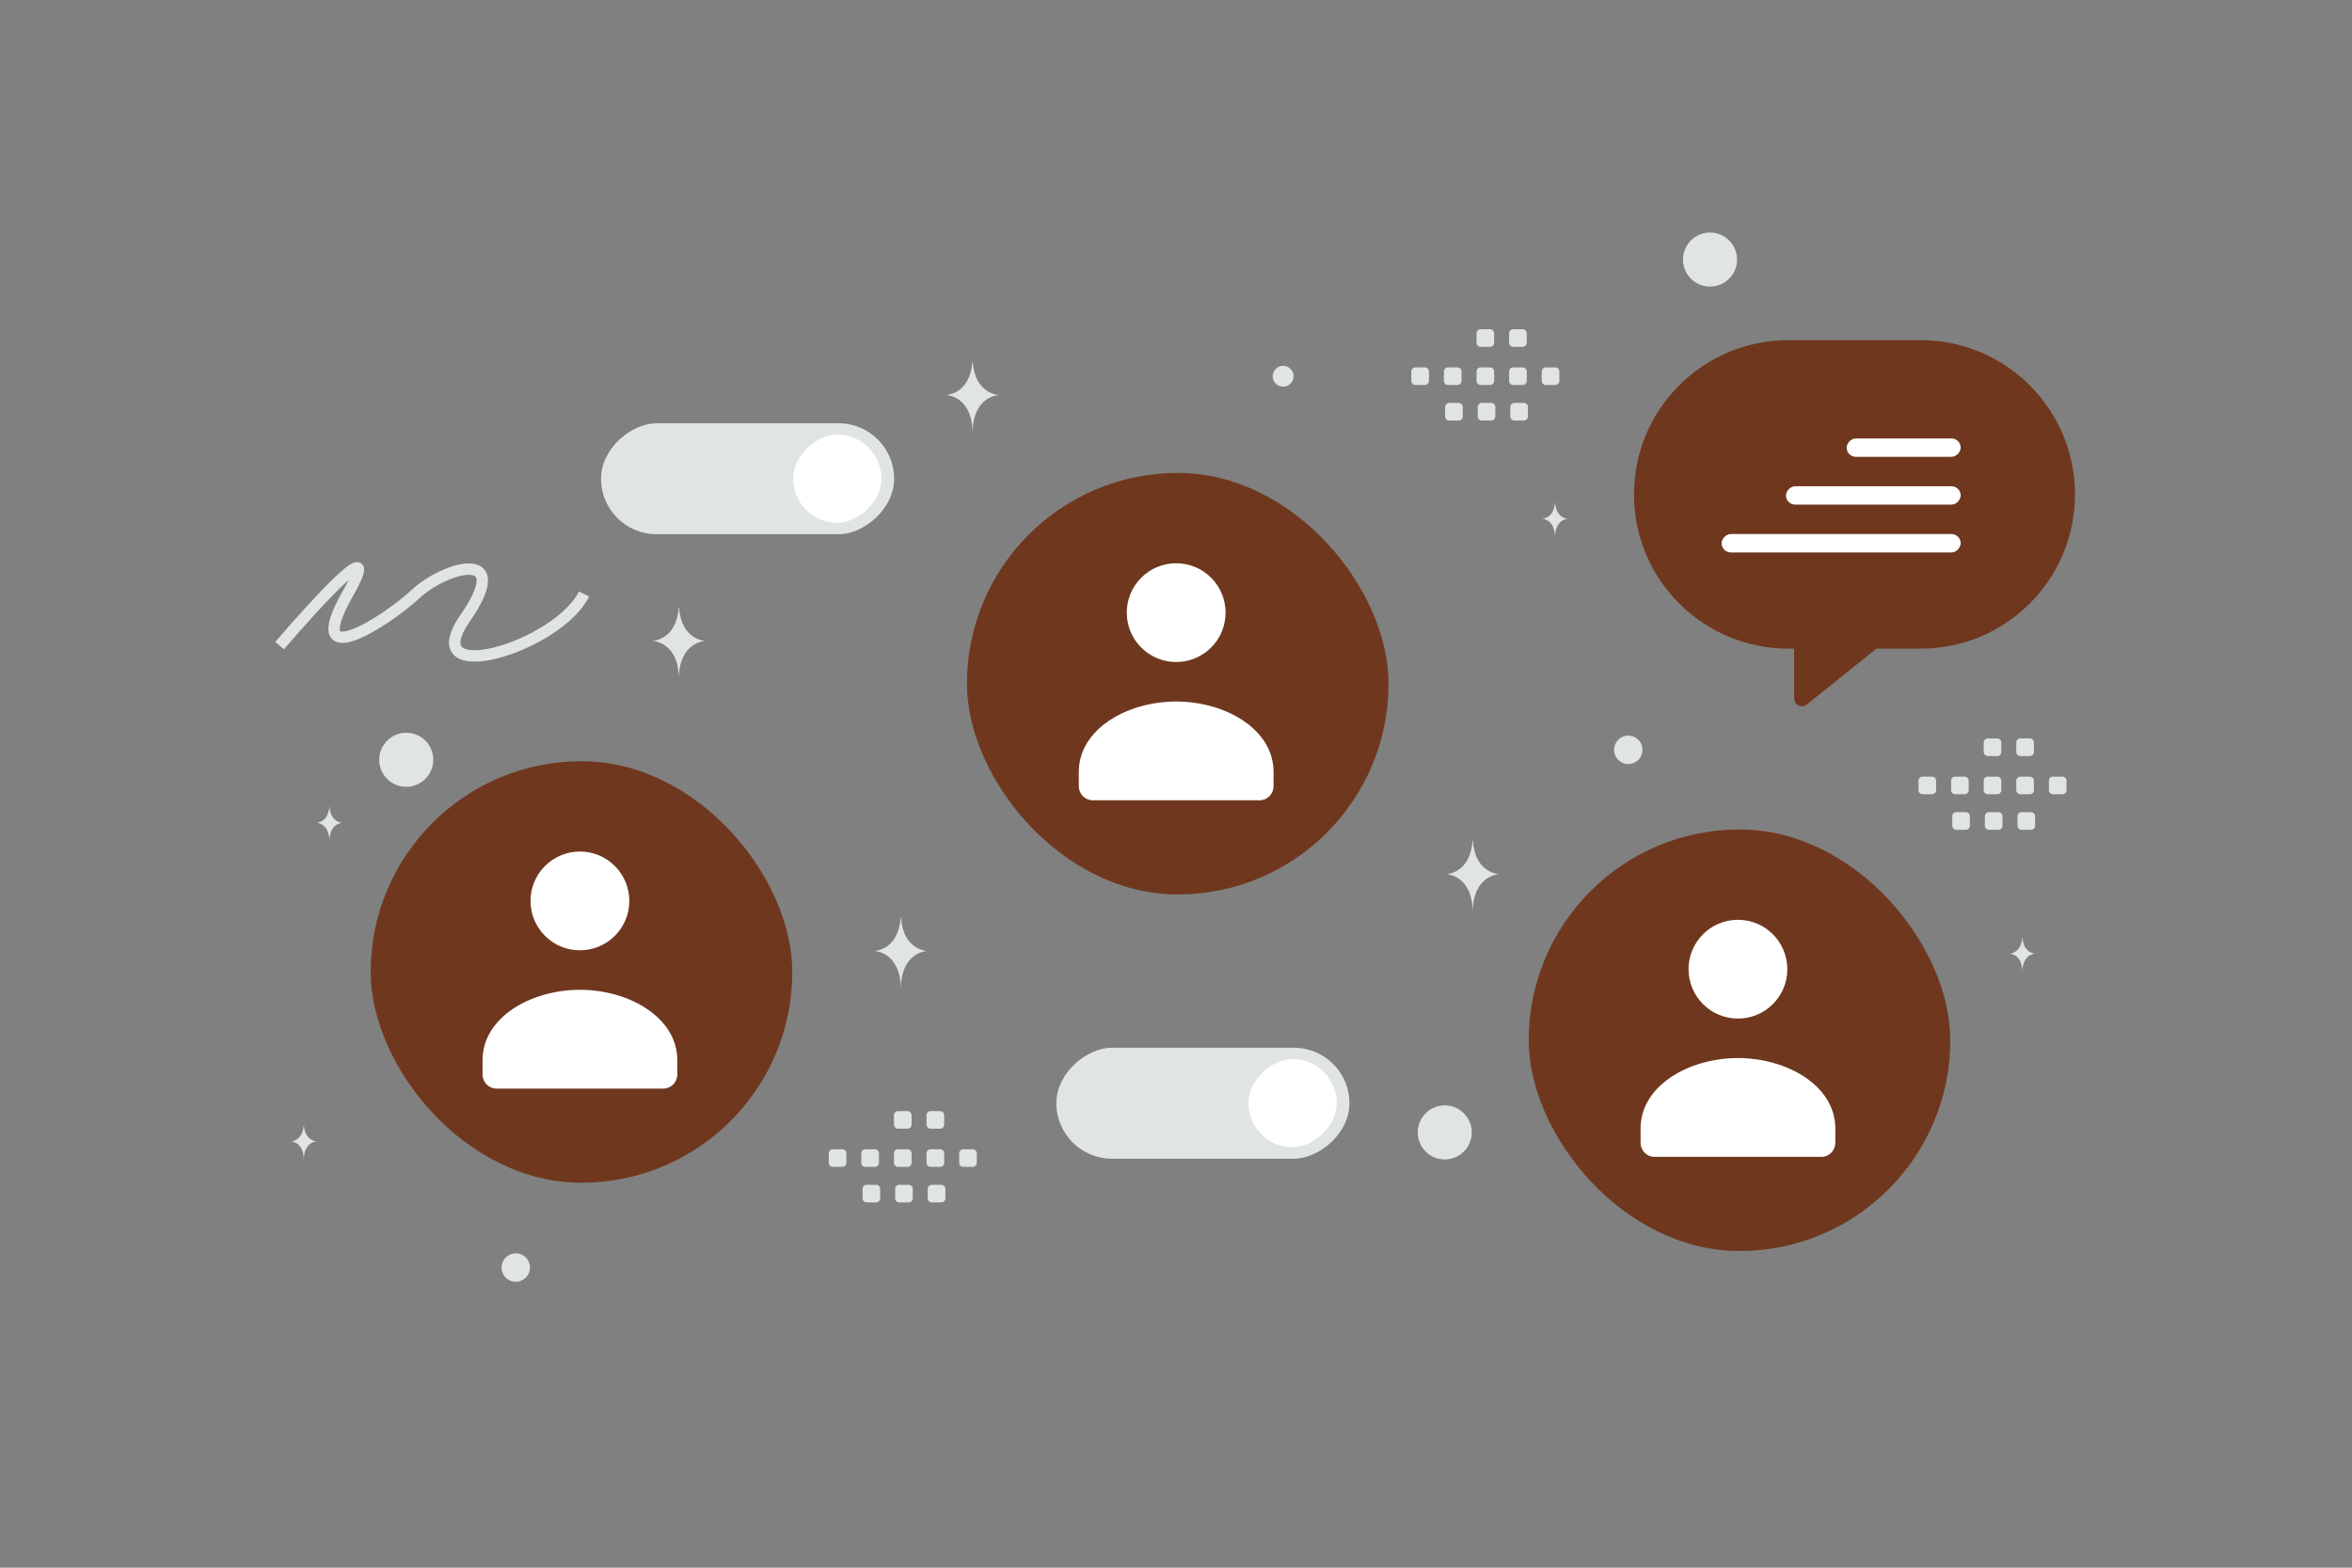 <svg width="900" height="600" viewBox="0 0 900 600" fill="none" xmlns="http://www.w3.org/2000/svg"><rect x="0" y="0" width="900" height="600" fill="#808080" stroke="none"/><path fill="transparent" d="M0 0h900v600H0z"/><rect x="342.141" y="162" width="42.461" height="112.141" rx="21.231" transform="rotate(90 342.141 162)" fill="#E1E4E5"/><rect x="337.265" y="166.331" width="33.751" height="33.751" rx="16.876" transform="rotate(90 337.265 166.331)" fill="#fff"/><rect x="516.369" y="401" width="42.461" height="112.141" rx="21.231" transform="rotate(90 516.369 401)" fill="#E1E4E5"/><rect x="511.493" y="405.331" width="33.751" height="33.751" rx="16.876" transform="rotate(90 511.493 405.331)" fill="#fff"/><rect x="141.84" y="291.334" width="161.335" height="161.335" rx="80.668" fill="#6f381e"/><path fill-rule="evenodd" clip-rule="evenodd" d="M259.171 405.842v5.394c0 2.977-2.385 5.394-5.323 5.394h-63.876c-2.939 0-5.323-2.417-5.323-5.394v-5.481c0-16.322 18.407-26.926 37.261-26.926 18.854 0 37.261 10.61 37.261 26.926m-23.901-74.313c7.381 7.381 7.381 19.348 0 26.729-7.381 7.382-19.349 7.382-26.73 0-7.381-7.381-7.381-19.348 0-26.729s19.349-7.381 26.73 0z" fill="#fff"/><rect x="584.96" y="317.464" width="161.335" height="161.335" rx="80.668" fill="#6f381e"/><path fill-rule="evenodd" clip-rule="evenodd" d="M702.292 431.972v5.394c0 2.977-2.385 5.394-5.323 5.394h-63.877c-2.938 0-5.323-2.417-5.323-5.394v-5.481c0-16.322 18.407-26.927 37.261-26.927 18.855 0 37.262 10.61 37.262 26.927m-23.902-74.313c7.381 7.381 7.381 19.348 0 26.729-7.381 7.382-19.348 7.382-26.729 0-7.382-7.381-7.382-19.348 0-26.729 7.381-7.381 19.348-7.381 26.729 0z" fill="#fff"/><rect x="370" y="181" width="161.335" height="161.335" rx="80.668" fill="#6f381e"/><path fill-rule="evenodd" clip-rule="evenodd" d="M487.331 295.507v5.394c0 2.978-2.385 5.394-5.323 5.394h-63.876c-2.938 0-5.323-2.416-5.323-5.394v-5.48c0-16.322 18.407-26.927 37.261-26.927 18.854 0 37.261 10.61 37.261 26.927m-23.901-74.313c7.381 7.381 7.381 19.348 0 26.729-7.382 7.381-19.349 7.381-26.73 0s-7.381-19.348 0-26.729c7.381-7.382 19.348-7.382 26.73 0z" fill="#fff"/><path d="M259.701 232.542h.147c.874 12.56 10.079 12.753 10.079 12.753s-10.15.201-10.15 14.714c0-14.513-10.151-14.714-10.151-14.714s9.201-.193 10.075-12.753zm303.761 89.277h.147c.874 12.56 10.079 12.753 10.079 12.753s-10.151.202-10.151 14.714c0-14.512-10.15-14.714-10.15-14.714s9.201-.193 10.075-12.753zm-218.839 29.397h.148c.873 12.559 10.079 12.753 10.079 12.753s-10.151.201-10.151 14.713c0-14.512-10.151-14.713-10.151-14.713s9.202-.194 10.075-12.753zm27.452-212.791h.148c.873 12.559 10.079 12.753 10.079 12.753s-10.151.201-10.151 14.713c0-14.512-10.151-14.713-10.151-14.713s9.202-.194 10.075-12.753zm222.918 53.989h.071c.422 6.062 4.865 6.155 4.865 6.155s-4.9.097-4.9 7.102c0-7.005-4.899-7.102-4.899-7.102s4.441-.093 4.863-6.155zm-468.977 116.34h.072c.421 6.063 4.864 6.156 4.864 6.156s-4.899.097-4.899 7.102c0-7.005-4.899-7.102-4.899-7.102s4.441-.093 4.862-6.156zm-9.798 121.94h.071c.422 6.062 4.865 6.156 4.865 6.156s-4.9.097-4.9 7.101c0-7.004-4.899-7.101-4.899-7.101s4.441-.094 4.863-6.156zm657.604-71.857h.071c.422 6.062 4.865 6.155 4.865 6.155s-4.9.097-4.9 7.102c0-7.005-4.899-7.102-4.899-7.102s4.441-.093 4.863-6.155z" fill="#E1E4E5"/><path fill-rule="evenodd" clip-rule="evenodd" d="M735.689 297.235h3.597c.87 0 1.57.708 1.57 1.57v3.598c0 .869-.707 1.57-1.57 1.57h-3.597c-.863 0-1.57-.708-1.57-1.57v-3.598c-.008-.862.7-1.57 1.57-1.57zm12.472 0h3.597c.863 0 1.571.708 1.571 1.57v3.598c0 .869-.708 1.57-1.571 1.57h-3.597c-.862 0-1.57-.708-1.57-1.57v-3.598c0-.862.708-1.57 1.57-1.57zm12.481 0h3.597c.862 0 1.57.708 1.57 1.57v3.598c0 .869-.708 1.57-1.57 1.57h-3.597a1.577 1.577 0 0 1-1.571-1.57v-3.598a1.568 1.568 0 0 1 1.571-1.57zm12.472 0h3.597c.863 0 1.57.708 1.57 1.57v3.598c0 .869-.707 1.57-1.57 1.57h-3.597c-.87 0-1.578-.708-1.578-1.57v-3.598a1.588 1.588 0 0 1 1.578-1.57zm12.473 0h3.597c.87 0 1.578.708 1.578 1.57v3.598c0 .869-.708 1.57-1.578 1.57h-3.597c-.863 0-1.57-.708-1.57-1.57v-3.598c0-.862.707-1.57 1.57-1.57zm-36.969 13.601h3.598c.862 0 1.57.707 1.57 1.57v3.604c0 .863-.708 1.571-1.57 1.571h-3.598c-.869 0-1.57-.708-1.57-1.571v-3.597a1.568 1.568 0 0 1 1.57-1.577zm12.473 0h3.597c.863 0 1.57.707 1.57 1.57v3.604c0 .863-.707 1.571-1.57 1.571h-3.597c-.863 0-1.57-.708-1.57-1.571v-3.597c-.008-.87.7-1.577 1.57-1.577zm12.473 0h3.597c.87 0 1.578.707 1.578 1.57v3.604c0 .863-.708 1.571-1.578 1.571h-3.597c-.863 0-1.57-.708-1.57-1.571v-3.597c0-.87.707-1.577 1.57-1.577zm-12.922-28.212h3.597c.862 0 1.57.708 1.57 1.571v3.597c0 .87-.708 1.57-1.57 1.57h-3.597a1.577 1.577 0 0 1-1.571-1.57v-3.597a1.568 1.568 0 0 1 1.571-1.571zm12.472 0h3.597c.863 0 1.57.708 1.57 1.571v3.597c0 .87-.707 1.57-1.57 1.57h-3.597c-.87 0-1.578-.708-1.578-1.57v-3.597a1.588 1.588 0 0 1 1.578-1.571zM318.698 439.861h3.598c.87 0 1.57.708 1.57 1.57v3.598c0 .869-.708 1.57-1.57 1.57h-3.598c-.862 0-1.57-.708-1.57-1.57v-3.598a1.568 1.568 0 0 1 1.57-1.57zm12.473 0h3.597c.862 0 1.57.708 1.57 1.57v3.598c0 .869-.708 1.57-1.57 1.57h-3.597c-.863 0-1.57-.708-1.57-1.57v-3.598c0-.862.707-1.57 1.57-1.57zm12.48 0h3.597c.863 0 1.571.708 1.571 1.57v3.598c0 .869-.708 1.57-1.571 1.57h-3.597c-.862 0-1.57-.708-1.57-1.57v-3.598c-.007-.862.7-1.57 1.57-1.57zm12.472 0h3.598c.862 0 1.57.708 1.57 1.57v3.598c0 .869-.708 1.57-1.57 1.57h-3.598c-.87 0-1.577-.708-1.577-1.57v-3.598a1.587 1.587 0 0 1 1.577-1.57zm12.473 0h3.598c.87 0 1.577.708 1.577 1.57v3.598c0 .869-.707 1.57-1.577 1.57h-3.598c-.862 0-1.57-.708-1.57-1.57v-3.598c0-.862.708-1.57 1.57-1.57zm-36.968 13.601h3.597c.863 0 1.57.707 1.57 1.57v3.604c0 .863-.707 1.571-1.57 1.571h-3.597c-.87 0-1.57-.708-1.57-1.571v-3.597c-.008-.87.7-1.577 1.57-1.577zm12.472 0h3.597c.863 0 1.571.707 1.571 1.57v3.604c0 .863-.708 1.571-1.571 1.571H344.1c-.862 0-1.57-.708-1.57-1.571v-3.597c-.007-.87.7-1.577 1.57-1.577zm12.473 0h3.598c.869 0 1.577.707 1.577 1.57v3.604c0 .863-.708 1.571-1.577 1.571h-3.598c-.862 0-1.57-.708-1.57-1.571v-3.597c0-.87.708-1.577 1.57-1.577zm-12.922-28.212h3.597c.863 0 1.571.708 1.571 1.571v3.597c0 .87-.708 1.57-1.571 1.57h-3.597c-.862 0-1.57-.708-1.57-1.57v-3.597a1.567 1.567 0 0 1 1.57-1.571zm12.472 0h3.598c.862 0 1.57.708 1.57 1.571v3.597c0 .87-.708 1.57-1.57 1.57h-3.598c-.87 0-1.577-.708-1.577-1.57v-3.597a1.587 1.587 0 0 1 1.577-1.571zm185.495-284.639h3.597c.87 0 1.57.707 1.57 1.57v3.597c0 .87-.708 1.57-1.57 1.57h-3.597c-.863 0-1.57-.707-1.57-1.57v-3.597c-.008-.863.7-1.57 1.57-1.57zm12.472 0h3.597c.862 0 1.57.707 1.57 1.57v3.597c0 .87-.708 1.57-1.57 1.57h-3.597a1.576 1.576 0 0 1-1.571-1.57v-3.597c0-.863.708-1.57 1.571-1.57zm12.48 0h3.597c.863 0 1.571.707 1.571 1.57v3.597c0 .87-.708 1.57-1.571 1.57h-3.597c-.862 0-1.57-.707-1.57-1.57v-3.597c-.007-.863.7-1.57 1.57-1.57zm12.472 0h3.598c.862 0 1.57.707 1.57 1.57v3.597c0 .87-.708 1.57-1.57 1.57h-3.598c-.87 0-1.577-.707-1.577-1.57v-3.597a1.587 1.587 0 0 1 1.577-1.57zm12.473 0h3.598c.87 0 1.577.707 1.577 1.57v3.597c0 .87-.707 1.57-1.577 1.57h-3.598c-.862 0-1.57-.707-1.57-1.57v-3.597c0-.863.708-1.57 1.57-1.57zm-36.968 13.6h3.597c.863 0 1.571.708 1.571 1.57v3.605c0 .862-.708 1.57-1.571 1.57h-3.597c-.87 0-1.57-.708-1.57-1.57v-3.597c-.007-.87.7-1.578 1.57-1.578zm12.472 0h3.598c.862 0 1.57.708 1.57 1.57v3.605c0 .862-.708 1.57-1.57 1.57h-3.598c-.862 0-1.57-.708-1.57-1.57v-3.597c-.007-.87.7-1.578 1.57-1.578zm12.473 0h3.598c.87 0 1.577.708 1.577 1.57v3.605c0 .862-.707 1.57-1.577 1.57h-3.598c-.862 0-1.57-.708-1.57-1.57v-3.597c0-.87.708-1.578 1.57-1.578zM566.57 126h3.597c.863 0 1.571.708 1.571 1.57v3.597c0 .87-.708 1.571-1.571 1.571h-3.597c-.862 0-1.57-.708-1.57-1.571v-3.597c-.007-.862.7-1.57 1.57-1.57zm12.472 0h3.598c.862 0 1.57.708 1.57 1.57v3.597c0 .87-.708 1.571-1.57 1.571h-3.598c-.87 0-1.577-.708-1.577-1.571v-3.597a1.587 1.587 0 0 1 1.577-1.57z" fill="#E1E4E5"/><path d="M107 247.088c14.587-17.039 40.212-44.843 26.019-19.749-17.74 31.367 14.784 10.455 26.02 0 11.235-10.456 37.846-18.007 18.923 9.294-18.923 27.3 35.481 11.036 45.534-9.294" stroke="#E1E4E5" stroke-width="4.355"/><path fill-rule="evenodd" clip-rule="evenodd" d="M625.244 189.227c0-32.6 26.428-59.027 59.028-59.027h50.701c32.6 0 59.027 26.427 59.027 59.027s-26.427 59.028-59.027 59.028h-16.962l-26.588 21.366c-1.968 1.582-4.892.181-4.892-2.345v-19.021h-2.259c-32.6 0-59.028-26.428-59.028-59.028z" fill="#6f381e"/><rect width="43.623" height="7.036" rx="3.518" transform="matrix(-1 0 0 1 750.256 167.808)" fill="#fff"/><rect width="66.842" height="7.036" rx="3.518" transform="matrix(-1 0 0 1 750.256 186.102)" fill="#fff"/><rect width="91.468" height="7.036" rx="3.518" transform="matrix(-1 0 0 1 750.256 204.396)" fill="#fff"/><circle r="10.343" transform="matrix(-1 0 0 1 654.343 99.343)" fill="#E1E4E5"/><circle r="4" transform="matrix(-1 0 0 1 491 144)" fill="#E1E4E5"/><circle r="10.343" transform="matrix(-1 0 0 1 155.449 290.79)" fill="#E1E4E5"/><circle r="10.343" transform="matrix(-1 0 0 1 552.842 433.416)" fill="#E1E4E5"/><circle r="5.444" transform="matrix(-1 0 0 1 623.067 286.979)" fill="#E1E4E5"/><circle r="5.444" transform="matrix(-1 0 0 1 197.366 485.132)" fill="#E1E4E5"/></svg>